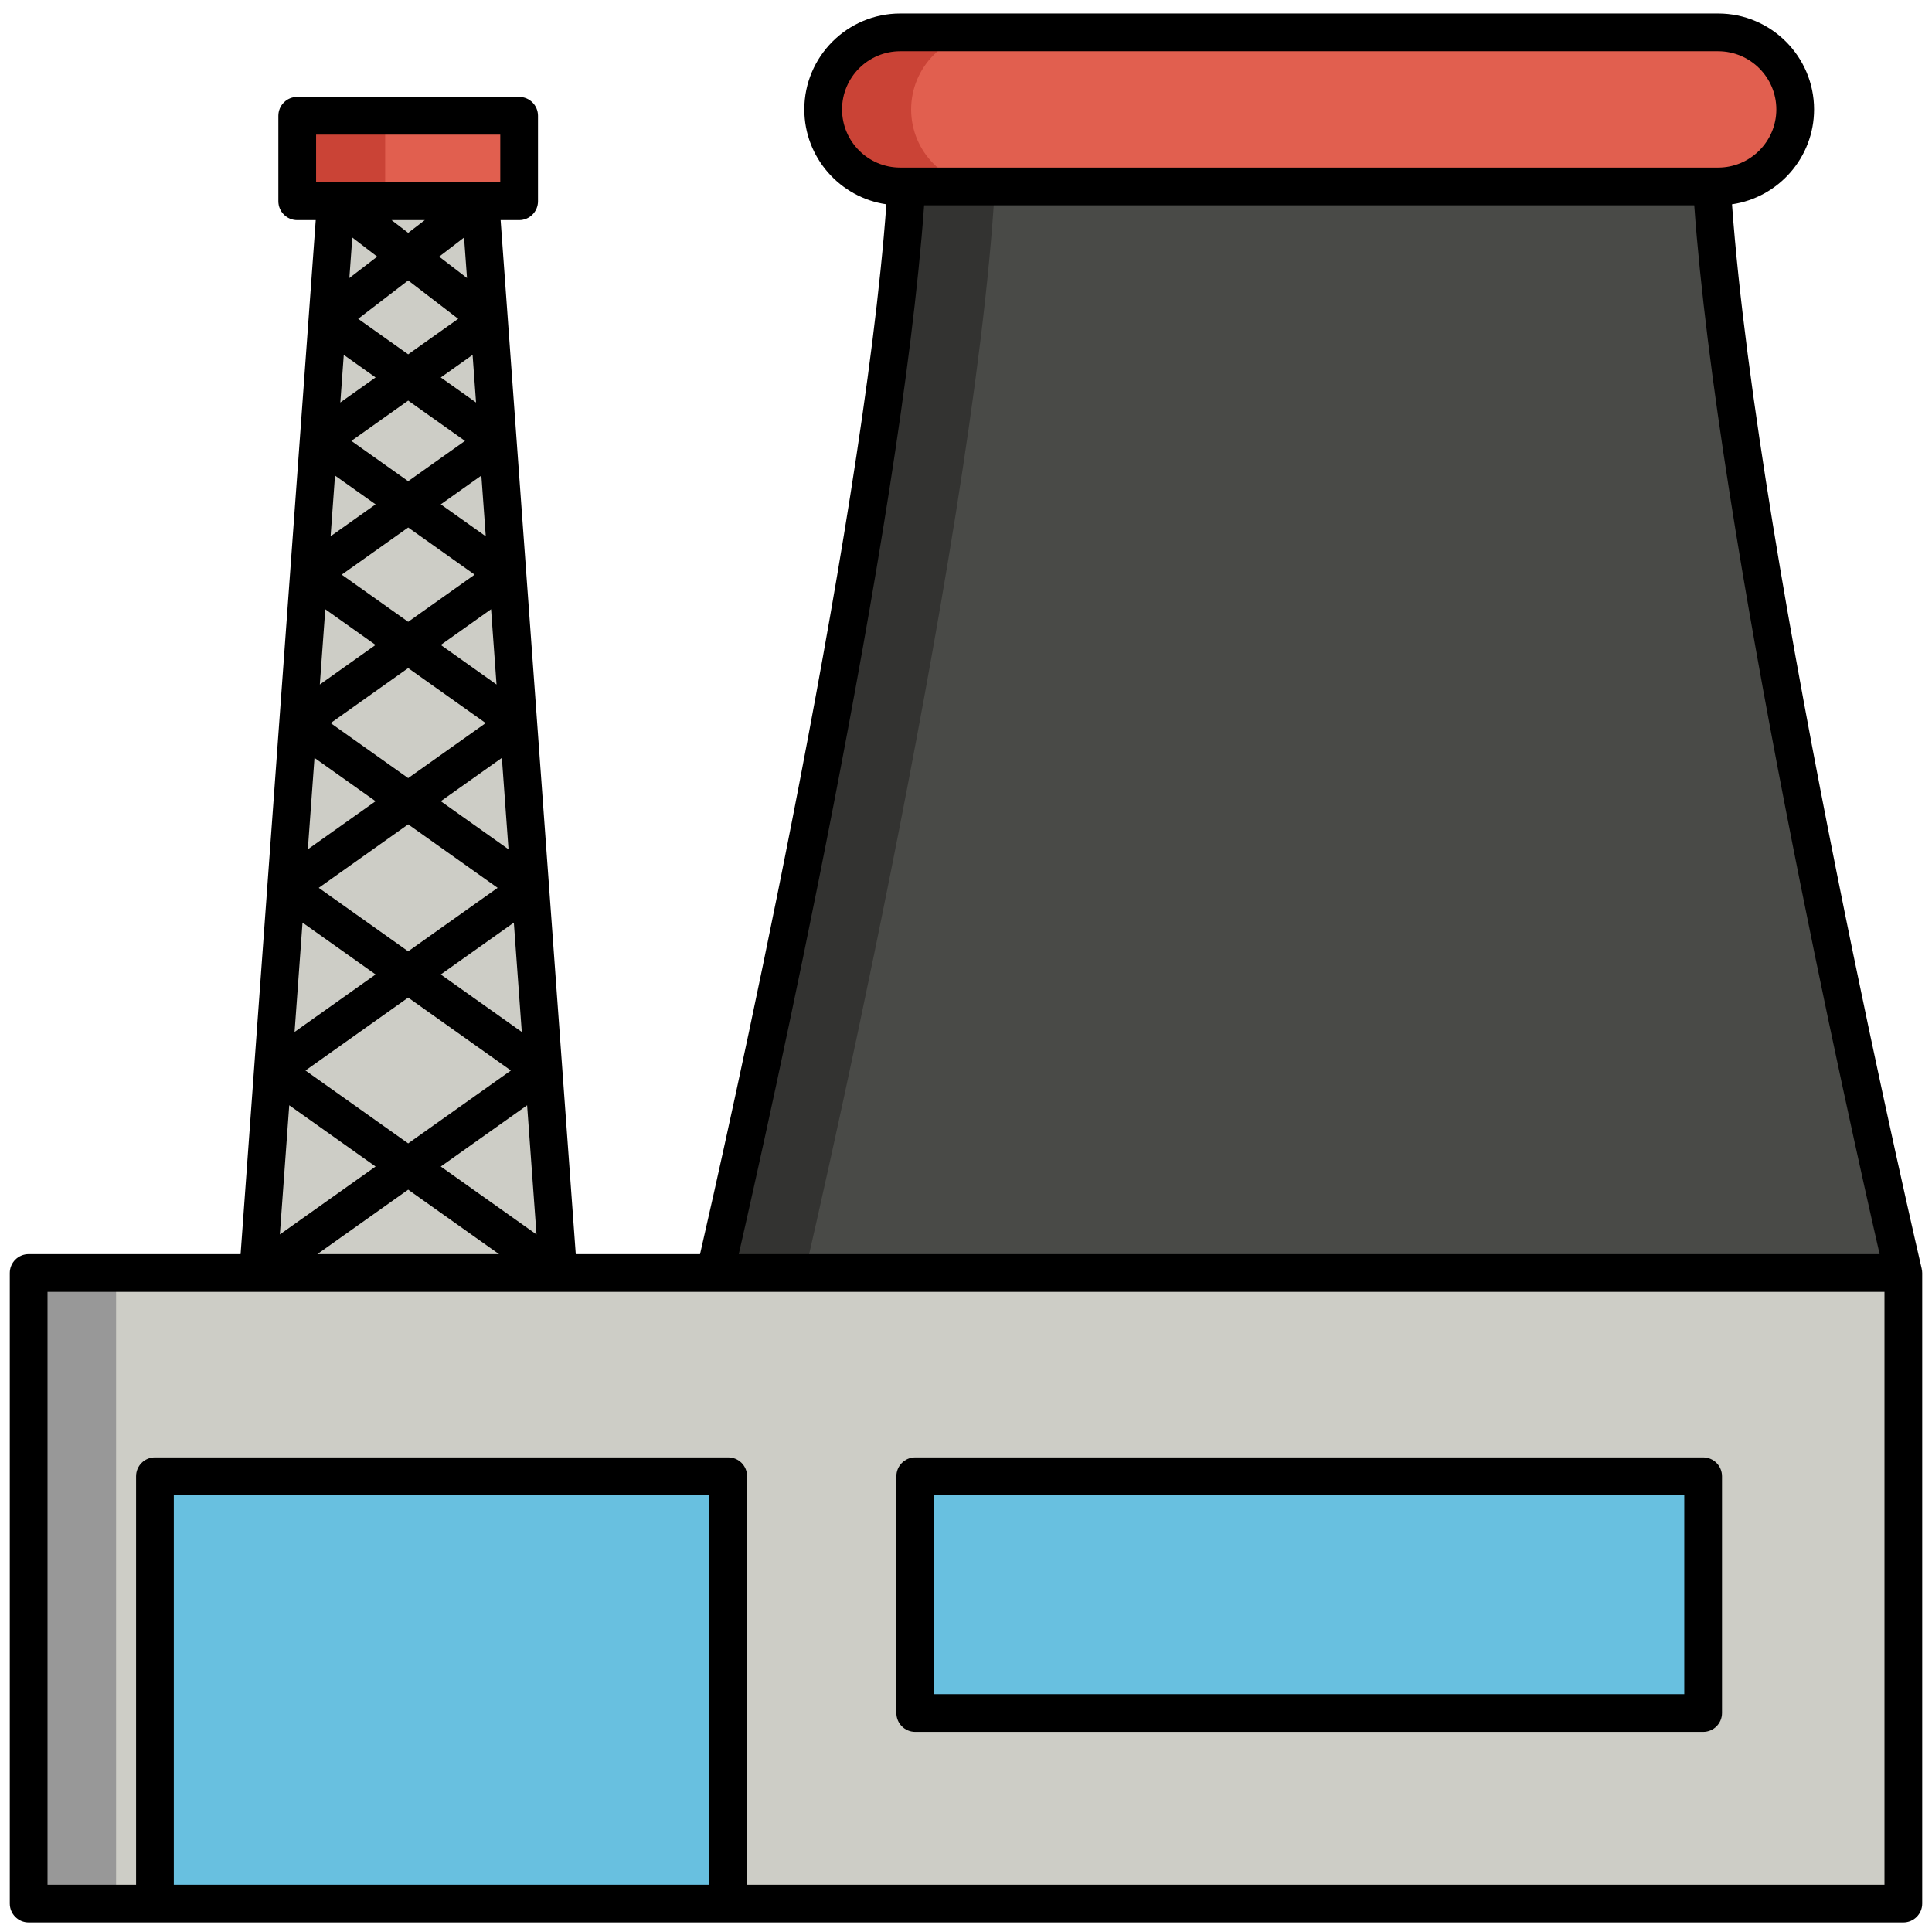 <svg enable-background="new 0 0 512 512" height="512" viewBox="0 0 512 512" width="512" xmlns="http://www.w3.org/2000/svg"><g id="Layer_2"><g><path d="m7.593 337.362h496.813v167.114h-496.813z" fill="#cdcdc6"/><path d="m7.593 337.362h23.17v167.114h-23.17z" fill="#989898"/><path d="m504.407 338.389h-314.91s45.171-192.962 50.797-288.979h213.316c5.625 96.017 50.797 288.979 50.797 288.979z" fill="#494a47"/><path d="m504.407 339.416h-314.91s45.171-192.962 50.797-288.979h213.316c5.625 96.017 50.797 288.979 50.797 288.979z" fill="#494a47"/><path d="m263.602 50.437h-23.309c-5.626 96.017-50.797 288.979-50.797 288.979h23.309s45.171-192.962 50.797-288.979z" fill="#333331"/><path d="m455.332 49.41h-216.762c-11.276 0-20.416-9.141-20.416-20.416 0-11.276 9.141-20.416 20.416-20.416h216.762c11.276 0 20.416 9.141 20.416 20.416.001 11.275-9.14 20.416-20.416 20.416z" fill="#e15f4f"/><path d="m241.463 28.994c0-11.276 9.141-20.417 20.417-20.417h-23.31c-11.276 0-20.417 9.141-20.417 20.416 0 11.276 9.141 20.417 20.417 20.417h23.309c-11.276 0-20.416-9.141-20.416-20.416z" fill="#ca4336"/><path d="m147.933 337.362h-79.523l20.639-284.028h38.245z" fill="#cdcdc6"/><path d="m78.767 30.682h58.808v22.652h-58.808z" fill="#e15f4f"/><path d="m78.767 30.682h23.309v22.652h-23.309z" fill="#ca4336"/><path d="m41.061 391.222h151.926v113.254h-151.926z" fill="#68c0e0"/><path d="m242.55 391.222h208.802v62.752h-208.802z" fill="#68c0e0"/><g><path d="m509.266 336.229c.001-.001.009-.006.009-.006s-43.27-185.632-50.274-282.081c12.282-1.784 21.747-12.379 21.747-25.147 0-14.015-11.402-25.417-25.417-25.417h-216.761c-14.015 0-25.417 11.402-25.417 25.417 0 12.769 9.466 23.364 21.748 25.148-6.423 88.603-43.161 251.142-49.382 278.22h-32.937l-19.912-274.029h4.905c2.761 0 5-2.238 5-5v-22.652c0-2.762-2.239-5-5-5h-58.807c-2.761 0-5 2.238-5 5v22.652c0 2.762 2.239 5 5 5h4.905l-19.913 274.028h-56.167c-2.761 0-5 2.238-5 5v167.114c0 2.762 2.239 5 5 5h496.813c2.761 0 5-2.238 5-5v-167.114c.001-.391-.055-.768-.14-1.133zm-286.112-307.235c0-8.501 6.916-15.417 15.417-15.417h216.762c8.5 0 15.417 6.916 15.417 15.417 0 8.5-6.916 15.416-15.417 15.416h-216.763c-8.5 0-15.416-6.916-15.416-15.416zm21.753 25.416h204.089c6.238 87.085 41.582 244.939 49.128 277.952h-302.345c7.547-33.012 42.89-190.867 49.128-277.952zm-168.254 238.496 22.879 16.237-25.367 18.003zm3.518-48.404 19.362 13.741-21.468 15.236zm3.172-43.657 16.189 11.49-17.95 12.739zm2.862-39.386 13.327 9.458-14.777 10.487zm2.575-35.431 10.753 7.631-11.922 8.461zm53.398 201.118-25.367-18.003 22.879-16.237zm-9.929 5.216h-48.155l24.078-17.088zm-24.077-29.35-27.221-19.319 27.221-19.319 27.221 19.319zm8.638-44.768 19.362-13.741 2.106 28.977zm-8.638-6.131-23.705-16.824 23.705-16.824 23.705 16.824zm8.638-39.779 16.19-11.489 1.761 24.229zm-8.639-6.13-20.541-14.578 20.541-14.578 20.541 14.578zm8.639-35.287 13.327-9.458 1.449 19.946zm-8.638-6.131-17.61-12.498 17.61-12.498 17.61 12.498zm8.638-31.127 10.753-7.631 1.169 16.092zm-8.639-6.131-15.051-10.681 15.051-10.682 15.051 10.682zm8.639-27.494 8.429-5.982.917 12.615zm-8.638-6.132-13.255-9.407 13.255-10.177 13.255 10.177zm8.21-25.887 6.597-5.065.78 10.729zm-8.21-6.304-4.399-3.377h8.799zm-8.211 6.304-7.377 5.664.78-10.729zm-8.857 26.036 8.429 5.982-9.346 6.633zm-7.336-58.369h48.808v12.652h-48.808zm-37.707 463.795v-103.255h141.926v103.255zm453.346 0h-301.42v-108.255c0-2.762-2.239-5-5-5h-151.926c-2.761 0-5 2.238-5 5v108.255h-23.468v-157.115h176.903 309.911z"/><path d="m242.55 458.975h208.802c2.761 0 5-2.238 5-5v-62.753c0-2.762-2.239-5-5-5h-208.802c-2.761 0-5 2.238-5 5v62.753c0 2.761 2.239 5 5 5zm5-62.753h198.802v52.753h-198.802z"/></g></g></g></svg>